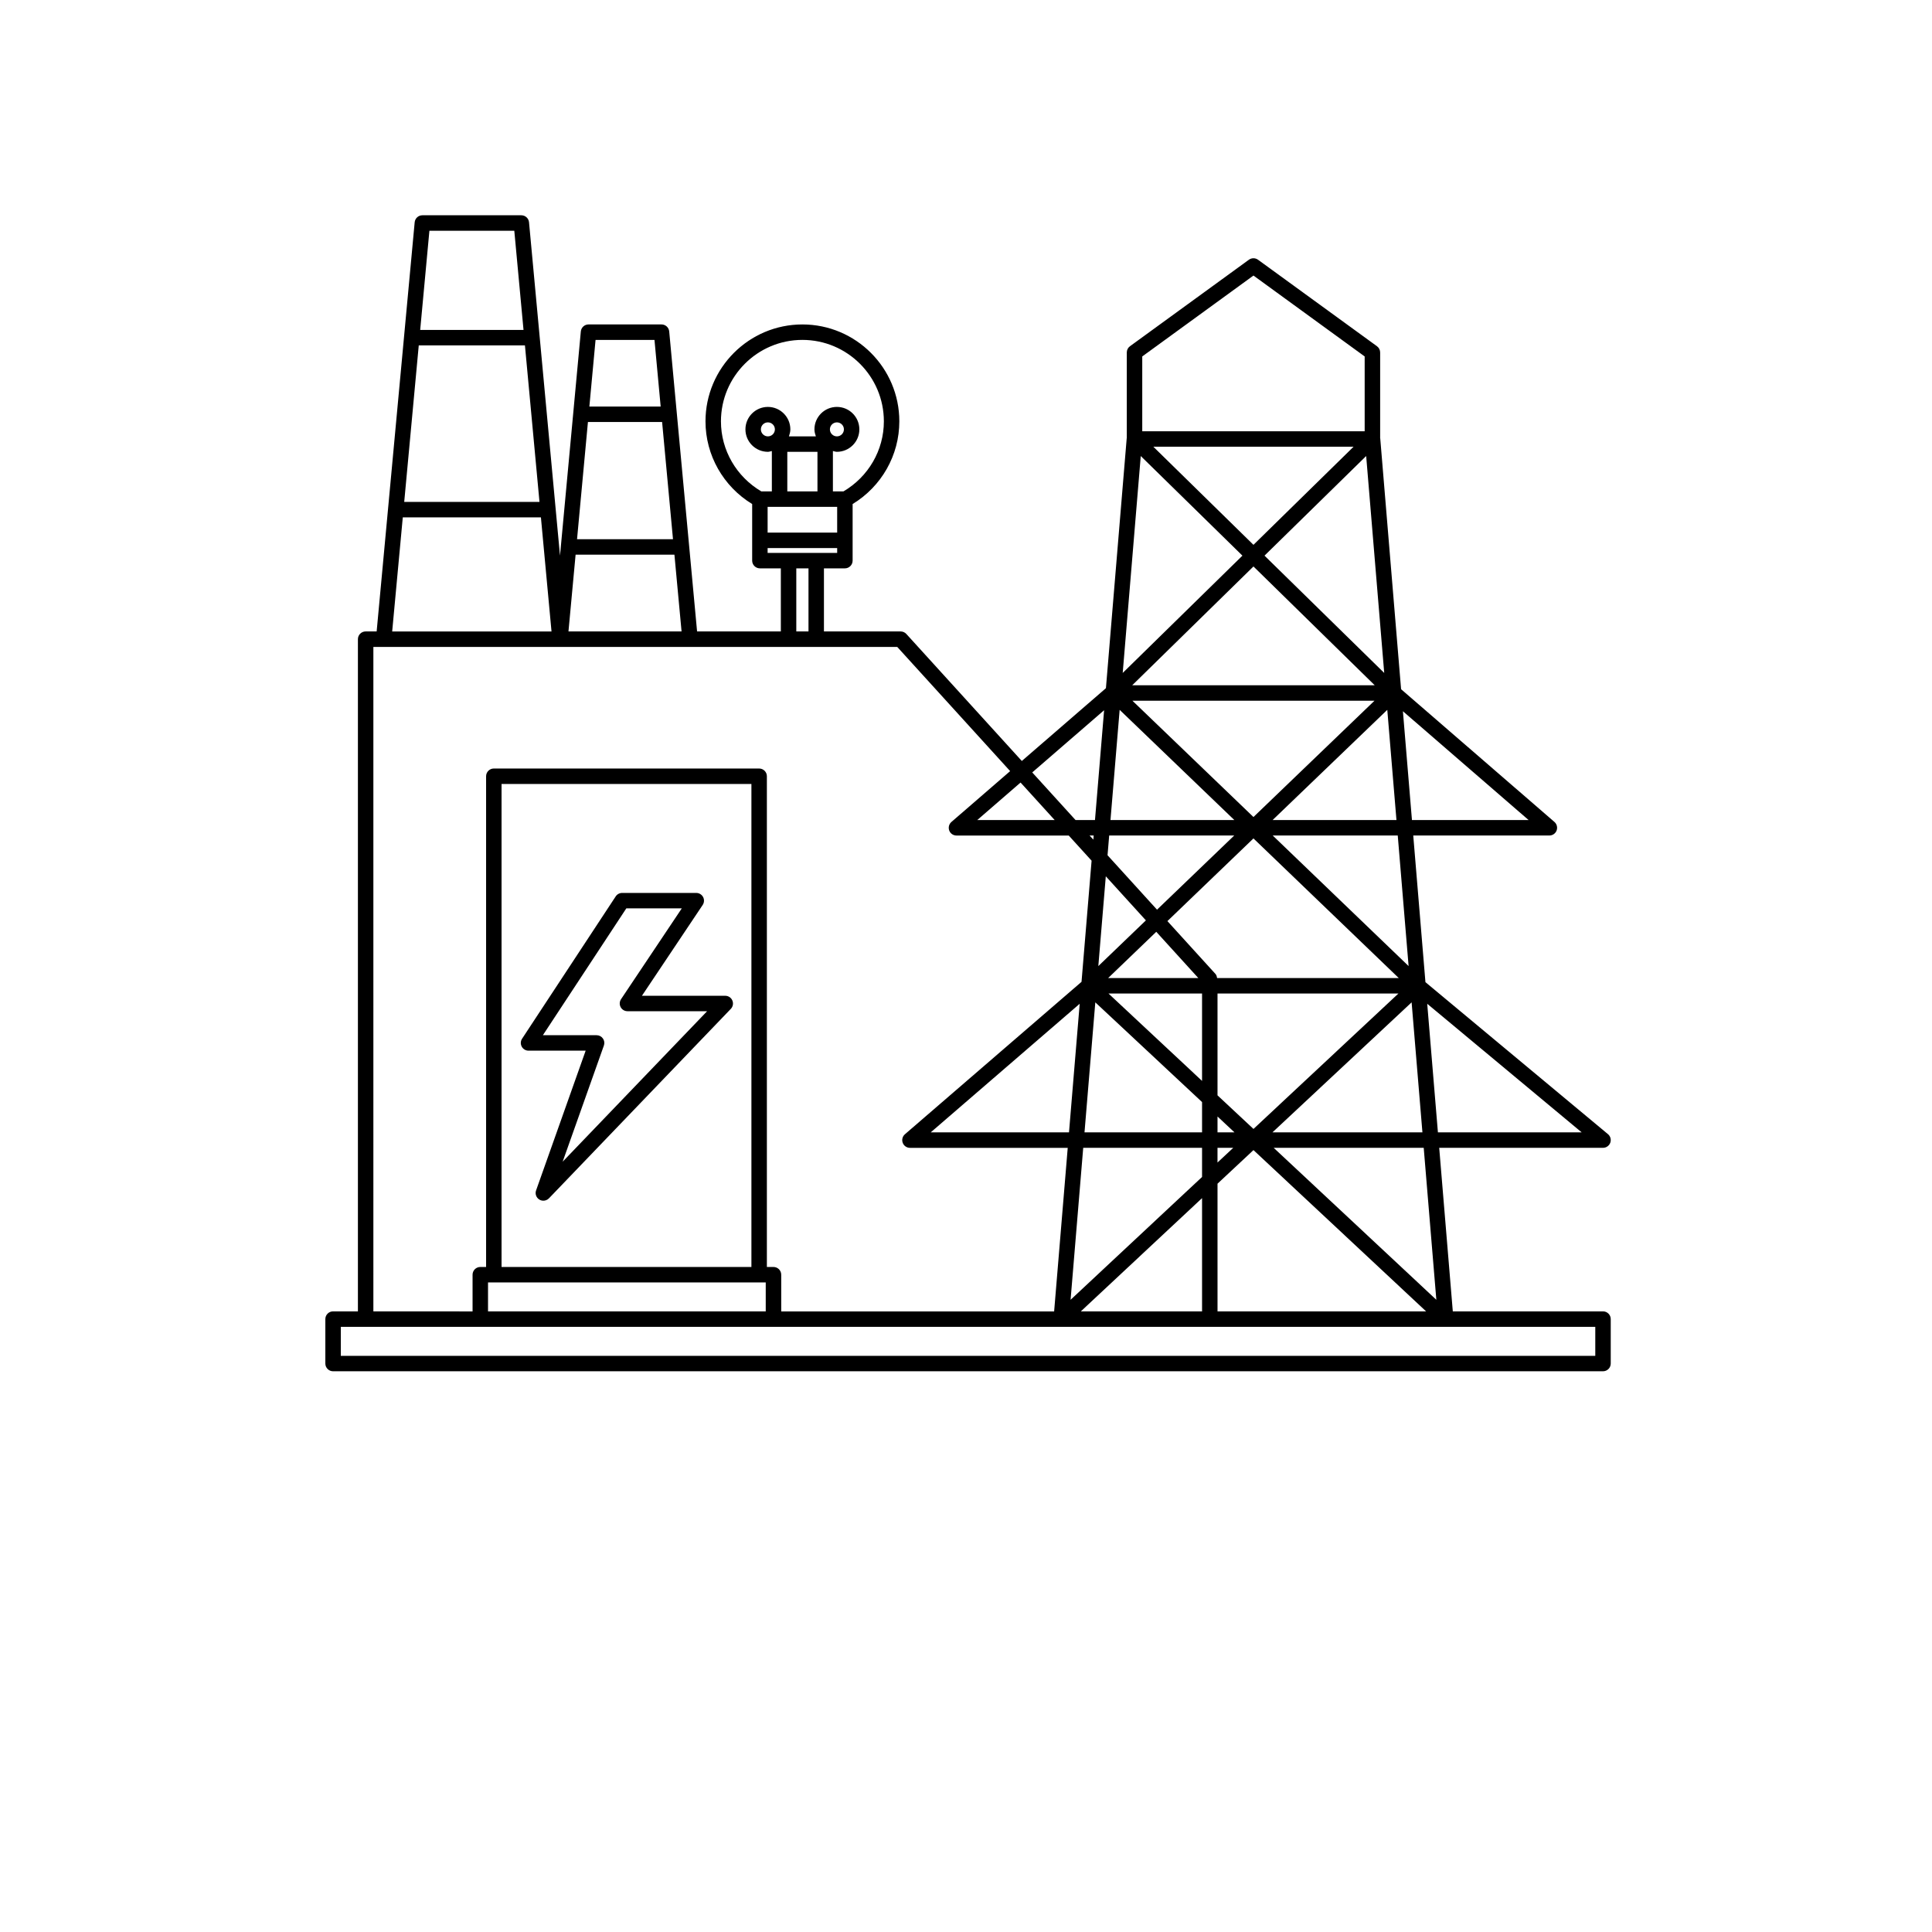 <?xml version="1.0" encoding="UTF-8"?>
<svg width="700pt" height="700pt" version="1.1" viewBox="0 0 700 700" xmlns="http://www.w3.org/2000/svg" xmlns:xlink="http://www.w3.org/1999/xlink">
 <defs>
  <symbol id="l" overflow="visible">
   <path d="m37.516-2.25c-1.93 1.012-3.945 1.773-6.047 2.281-2.094 0.508-4.281 0.766-6.562 0.766-6.793 0-12.18-1.898-16.156-5.703-3.969-3.801-5.953-8.957-5.953-15.469 0-6.519 1.984-11.68 5.953-15.484 3.977-3.801 9.363-5.703 16.156-5.703 2.281 0 4.469 0.258 6.562 0.766 2.102 0.512 4.117 1.266 6.047 2.266v8.453c-1.949-1.332-3.871-2.305-5.766-2.922-1.898-0.625-3.891-0.938-5.984-0.938-3.762 0-6.719 1.203-8.875 3.609-2.148 2.406-3.219 5.727-3.219 9.953 0 4.211 1.07 7.516 3.219 9.922 2.156 2.406 5.113 3.609 8.875 3.609 2.094 0 4.086-0.305 5.984-0.922 1.895-0.625 3.816-1.598 5.766-2.922z"/>
  </symbol>
  <symbol id="h" overflow="visible">
   <path d="m27.453-22.281c-0.855-0.406-1.711-0.703-2.562-0.891-0.844-0.195-1.695-0.297-2.547-0.297-2.523 0-4.461 0.809-5.812 2.422-1.355 1.617-2.031 3.93-2.031 6.938v14.109h-9.797v-30.625h9.797v5.031c1.25-2.008 2.691-3.473 4.328-4.391 1.633-0.914 3.586-1.375 5.859-1.375 0.332 0 0.688 0.016 1.062 0.047 0.383 0.023 0.941 0.078 1.672 0.172z"/>
  </symbol>
  <symbol id="a" overflow="visible">
   <path d="m35.281-15.391v2.781h-22.891c0.238 2.305 1.066 4.027 2.484 5.172 1.426 1.148 3.414 1.719 5.969 1.719 2.051 0 4.156-0.301 6.312-0.906 2.164-0.613 4.391-1.539 6.672-2.781v7.547c-2.312 0.875-4.633 1.539-6.953 1.984-2.312 0.445-4.625 0.672-6.938 0.672-5.543 0-9.852-1.406-12.922-4.219-3.074-2.82-4.609-6.773-4.609-11.859 0-5 1.504-8.926 4.516-11.781 3.019-2.863 7.176-4.297 12.469-4.297 4.812 0 8.66 1.449 11.547 4.344 2.894 2.898 4.344 6.773 4.344 11.625zm-10.062-3.266c0-1.852-0.547-3.348-1.641-4.484-1.086-1.145-2.5-1.719-4.25-1.719-1.898 0-3.438 0.539-4.625 1.609-1.18 1.062-1.914 2.594-2.203 4.594z"/>
  </symbol>
  <symbol id="g" overflow="visible">
   <path d="m18.438-13.781c-2.043 0-3.578 0.352-4.609 1.047-1.031 0.688-1.547 1.703-1.547 3.047 0 1.242 0.41 2.215 1.234 2.922 0.832 0.699 1.988 1.047 3.469 1.047 1.844 0 3.391-0.66 4.641-1.984 1.258-1.32 1.891-2.973 1.891-4.953v-1.125zm14.953-3.688v17.469h-9.875v-4.547c-1.312 1.867-2.793 3.227-4.438 4.078-1.637 0.844-3.633 1.266-5.984 1.266-3.168 0-5.742-0.926-7.719-2.781-1.98-1.852-2.969-4.254-2.969-7.203 0-3.594 1.234-6.227 3.703-7.906 2.469-1.676 6.348-2.516 11.641-2.516h5.766v-0.766c0-1.551-0.609-2.688-1.828-3.406s-3.125-1.078-5.719-1.078c-2.094 0-4.047 0.215-5.859 0.641-1.805 0.418-3.477 1.043-5.016 1.875v-7.469c2.094-0.508 4.195-0.895 6.312-1.156 2.113-0.258 4.227-0.391 6.344-0.391 5.519 0 9.504 1.09 11.953 3.266 2.457 2.18 3.688 5.719 3.688 10.625z"/>
  </symbol>
  <symbol id="f" overflow="visible">
   <path d="m15.391-39.328v8.703h10.094v7h-10.094v12.984c0 1.43 0.281 2.391 0.844 2.891 0.57 0.5 1.695 0.75 3.375 0.75h5.031v7h-8.391c-3.867 0-6.606-0.805-8.219-2.422-1.617-1.613-2.422-4.352-2.422-8.219v-12.984h-4.875v-7h4.875v-8.703z"/>
  </symbol>
  <symbol id="e" overflow="visible">
   <path d="m25.547-26.141v-16.406h9.844v42.547h-9.844v-4.438c-1.355 1.812-2.844 3.141-4.469 3.984-1.617 0.832-3.492 1.25-5.625 1.25-3.773 0-6.871-1.5-9.297-4.5-2.43-3-3.641-6.859-3.641-11.578 0-4.727 1.211-8.586 3.641-11.578 2.426-3 5.523-4.5 9.297-4.5 2.113 0 3.984 0.422 5.609 1.266 1.633 0.844 3.129 2.164 4.484 3.953zm-6.453 19.828c2.094 0 3.691-0.766 4.797-2.297 1.102-1.531 1.656-3.754 1.656-6.672 0-2.914-0.555-5.141-1.656-6.672-1.105-1.531-2.703-2.297-4.797-2.297-2.086 0-3.68 0.766-4.781 2.297-1.105 1.531-1.656 3.758-1.656 6.672 0 2.918 0.551 5.141 1.656 6.672 1.102 1.531 2.695 2.297 4.781 2.297z"/>
  </symbol>
  <symbol id="d" overflow="visible">
   <path d="m21-6.312c2.094 0 3.691-0.766 4.797-2.297 1.102-1.531 1.656-3.754 1.656-6.672 0-2.914-0.555-5.141-1.656-6.672-1.105-1.531-2.703-2.297-4.797-2.297s-3.703 0.773-4.828 2.312c-1.117 1.531-1.672 3.75-1.672 6.656 0 2.898 0.555 5.117 1.672 6.656 1.125 1.543 2.734 2.312 4.828 2.312zm-6.5-19.828c1.344-1.789 2.832-3.109 4.469-3.953 1.645-0.844 3.535-1.266 5.672-1.266 3.769 0 6.867 1.5 9.297 4.5 2.426 2.992 3.641 6.852 3.641 11.578 0 4.719-1.215 8.578-3.641 11.578-2.43 3-5.527 4.5-9.297 4.5-2.137 0-4.027-0.422-5.672-1.266-1.637-0.852-3.125-2.176-4.469-3.969v4.438h-9.797v-42.547h9.797z"/>
  </symbol>
  <symbol id="c" overflow="visible">
   <path d="m0.688-30.625h9.781l8.234 20.781 7-20.781h9.797l-12.891 33.531c-1.293 3.406-2.805 5.785-4.531 7.141-1.719 1.363-3.992 2.047-6.812 2.047h-5.656v-6.438h3.062c1.656 0 2.859-0.266 3.609-0.797 0.758-0.523 1.352-1.465 1.781-2.828l0.266-0.859z"/>
  </symbol>
  <symbol id="b" overflow="visible">
   <path d="m29.922-7.438h-16.469l-2.594 7.438h-10.578l15.109-40.828h12.562l15.109 40.828h-10.578zm-13.844-7.578h11.188l-5.578-16.234z"/>
  </symbol>
  <symbol id="k" overflow="visible">
   <path d="m0.281-40.828h37.625v7.953h-13.547v32.875h-10.516v-32.875h-13.562z"/>
  </symbol>
  <symbol id="j" overflow="visible">
   <path d="m23.797-33.938c-3.211 0-5.699 1.188-7.469 3.562-1.773 2.367-2.656 5.699-2.656 10 0 4.281 0.883 7.609 2.656 9.984 1.77 2.367 4.258 3.547 7.469 3.547 3.219 0 5.711-1.18 7.484-3.547 1.77-2.375 2.656-5.703 2.656-9.984 0-4.301-0.887-7.633-2.656-10-1.773-2.375-4.266-3.562-7.484-3.562zm0-7.625c6.562 0 11.703 1.883 15.422 5.641 3.719 3.75 5.578 8.934 5.578 15.547 0 6.606-1.859 11.789-5.578 15.547-3.719 3.75-8.859 5.625-15.422 5.625-6.555 0-11.695-1.875-15.422-5.625-3.719-3.758-5.578-8.941-5.578-15.547 0-6.613 1.859-11.797 5.578-15.547 3.727-3.758 8.867-5.641 15.422-5.641z"/>
  </symbol>
  <symbol id="i" overflow="visible">
   <path d="m5.141-40.828h13.406l9.297 21.844 9.344-21.844h13.375v40.828h-9.953v-29.859l-9.406 22.016h-6.672l-9.406-22.016v29.859h-9.984z"/>
  </symbol>
 </defs>
 <g>
  <path d="m580.8 475.14h-54.422l-4.926-59.266h59.348c1.18 0 2.231-0.738 2.637-1.848 0.395-1.109 0.066-2.348-0.844-3.102l-66.129-55.07-4.418-53.133h49.32c1.172 0 2.219-0.727 2.625-1.82 0.406-1.098 0.086-2.328-0.789-3.094l-55.562-48.094-7.555-90.891c-0.004-0.027-0.031-0.039-0.031-0.066v-31.039c0-0.898-0.426-1.738-1.148-2.266l-43.102-31.344c-0.984-0.711-2.32-0.711-3.305 0l-43.094 31.34c-0.723 0.523-1.148 1.367-1.148 2.266v31.039c-0.004 0.027-0.031 0.039-0.031 0.066l-7.527 90.523-30.473 26.375-41.836-46.012c-0.523-0.586-1.281-0.918-2.066-0.918h-27.793v-22.859h7.59c1.543 0 2.801-1.254 2.801-2.801v-20.504c10.453-6.356 16.922-17.656 16.922-29.957 0-19.363-15.75-35.113-35.121-35.113-19.359 0-35.109 15.75-35.109 35.113 0 12.293 6.469 23.594 16.91 29.953v20.504c0 1.547 1.258 2.801 2.801 2.801h7.59v22.859h-30.348l-10.098-108.69c-0.133-1.445-1.344-2.543-2.789-2.543h-26.445c-1.445 0-2.656 1.098-2.789 2.543l-7.547 81.219-11.223-120.77c-0.133-1.445-1.344-2.543-2.789-2.543h-35.852c-1.445 0-2.656 1.098-2.789 2.543l-13.777 148.24h-3.988c-1.543 0-2.801 1.254-2.801 2.801v243.55h-9c-1.543 0-2.801 1.254-2.801 2.801v16.102c0 1.547 1.258 2.801 2.801 2.801h460.12c1.543 0 2.801-1.254 2.801-2.801v-16.102c0-1.551-1.258-2.801-2.797-2.801zm-188.33-59.266h43.055v10.562l-47.633 44.504zm9.406-113.15h45.301l-27.965 26.871-17.93-19.719zm-5.738 1.492-1.359-1.492h1.48zm39.387 55.754v31.664l-33.895-31.664zm-34.027-5.602 17.441-16.758 15.238 16.758zm39.629 5.602h65.547l-52.52 49.066-13.027-12.172zm6.148 50.305h-6.148v-5.746zm-0.445 5.602-5.707 5.332v-5.332zm64.625-52.707 3.914 47.109h-54.34zm-70.484-8.801c-0.086-0.535-0.207-1.078-0.578-1.48l-17.418-19.156 31.176-29.957 52.652 50.594zm61.668-97.18 3.324 39.934h-44.883zm-48.488 38.832-43.844-42.129h87.688zm-43.934-47.73 43.938-43.051 43.938 43.051zm37.012 48.832h-44.883l3.324-39.934zm-32.051 36.348-17.234 16.559 2.707-32.535zm-18.328 29.699 38.676 36.129v10.977h-42.59zm-9.531 47.105h-50.098l53.973-46.586zm48.207 23.828v41.035h-43.922zm5.602-5.231 13.027-12.172 62.551 58.438h-75.574zm79.285 42.07-58.938-55.066h54.363zm52.652-60.668h-52.082l-3.875-46.59zm-62.703-60.246-49.234-47.309h45.301zm43.484-52.906h-42.27l-3.277-39.43zm-52.32-53.301-43.375-42.5 36.836-36.094zm-47.375-46.418-36.281-35.551h72.559zm0-97.566 40.293 29.309v27.109h-80.586v-27.109zm-40.836 65.391 36.836 36.094-43.375 42.5zm-13.277 92.098-3.309 39.797h-7.039l-15.691-17.258zm-17.91 39.797h-28.062l15.703-13.594zm-103.91-139.02c-1.398 0-2.539-1.137-2.539-2.539 0-1.395 1.137-2.531 2.539-2.531 1.398 0 2.539 1.137 2.539 2.531 0 1.402-1.137 2.539-2.539 2.539zm7.035 5.602h10.926v14.344h-10.926zm15.434-8.141c0-1.395 1.137-2.531 2.539-2.531 1.398 0 2.539 1.137 2.539 2.531 0 1.398-1.137 2.539-2.539 2.539s-2.539-1.137-2.539-2.539zm2.633 28.082v9.32h-25.199v-9.32zm-42.109-30.98c0-16.273 13.234-29.516 29.508-29.516 16.273 0 29.52 13.238 29.52 29.516 0 10.492-5.629 20.082-14.648 25.379h-3.816v-14.637c0.484 0.09 0.934 0.293 1.445 0.293 4.484 0 8.137-3.652 8.137-8.137s-3.652-8.133-8.137-8.133c-4.484 0-8.137 3.648-8.137 8.133 0 0.898 0.242 1.727 0.516 2.539h-9.758c0.27-0.809 0.516-1.637 0.516-2.539 0-4.484-3.652-8.133-8.137-8.133-4.484 0-8.137 3.648-8.137 8.133s3.652 8.137 8.137 8.137c0.508 0 0.949-0.199 1.434-0.289v14.637h-3.801c-9.008-5.301-14.641-14.895-14.641-25.383zm16.91 45.902h25.199v1.762h-25.199zm10.391 7.359h4.418v22.859h-4.418zm-41.57 22.859h-40.977l2.586-27.82h35.805zm-9.812-105.63 2.242 24.148h-25.836l2.242-24.148zm-24.113 29.75h26.875l3.945 42.465h-34.766zm-17.555 28.934h-49.008l5.266-56.699h38.473zm-39.883-98.234h30.758l3.34 35.934h-37.438zm-9.645 103.84h50.047l3.84 41.348h-57.73zm-10.656 46.949h189.81l40.906 44.992-21.285 18.426c-0.875 0.766-1.191 1.996-0.789 3.094 0.406 1.094 1.453 1.82 2.625 1.82h40.672l8.285 9.113-3.648 43.891-63.988 55.23c-0.887 0.766-1.203 2-0.797 3.094 0.406 1.098 1.453 1.828 2.625 1.828h57.16l-4.926 59.266h-98.883v-13.301c0-1.547-1.258-2.801-2.801-2.801h-2.394v-177.8c0-1.547-1.258-2.801-2.801-2.801h-96.129c-1.543 0-2.801 1.254-2.801 2.801v177.8h-2.102c-1.543 0-2.801 1.254-2.801 2.801v13.301l-35.938-0.004zm136.97 224.65h-90.531v-175h90.531zm-95.43 5.602h100.62v10.5h-100.62zm401.18 26.598h-454.52v-10.5h454.52zm-386.5-110.57h20.695l-17.961 50.625c-0.449 1.242 0.043 2.625 1.172 3.32 0.449 0.277 0.961 0.414 1.465 0.414 0.742 0 1.477-0.297 2.023-0.859l65.898-68.648c0.777-0.809 0.996-2.008 0.547-3.039-0.438-1.035-1.445-1.699-2.57-1.699h-30.188l22.016-32.91c0.57-0.859 0.625-1.969 0.141-2.875-0.492-0.914-1.445-1.48-2.473-1.48h-26.852c-0.941 0-1.828 0.477-2.34 1.262l-33.918 51.559c-0.57 0.859-0.613 1.957-0.121 2.867 0.484 0.902 1.438 1.465 2.465 1.465zm35.426-51.559h20.102l-22.016 32.91c-0.57 0.859-0.625 1.969-0.141 2.875 0.492 0.914 1.445 1.48 2.473 1.48l28.852 0.004-52.336 54.523 14.941-42.098c0.305-0.852 0.176-1.805-0.352-2.547-0.523-0.742-1.379-1.188-2.285-1.188h-19.469z"/>
 </g>
</svg>
